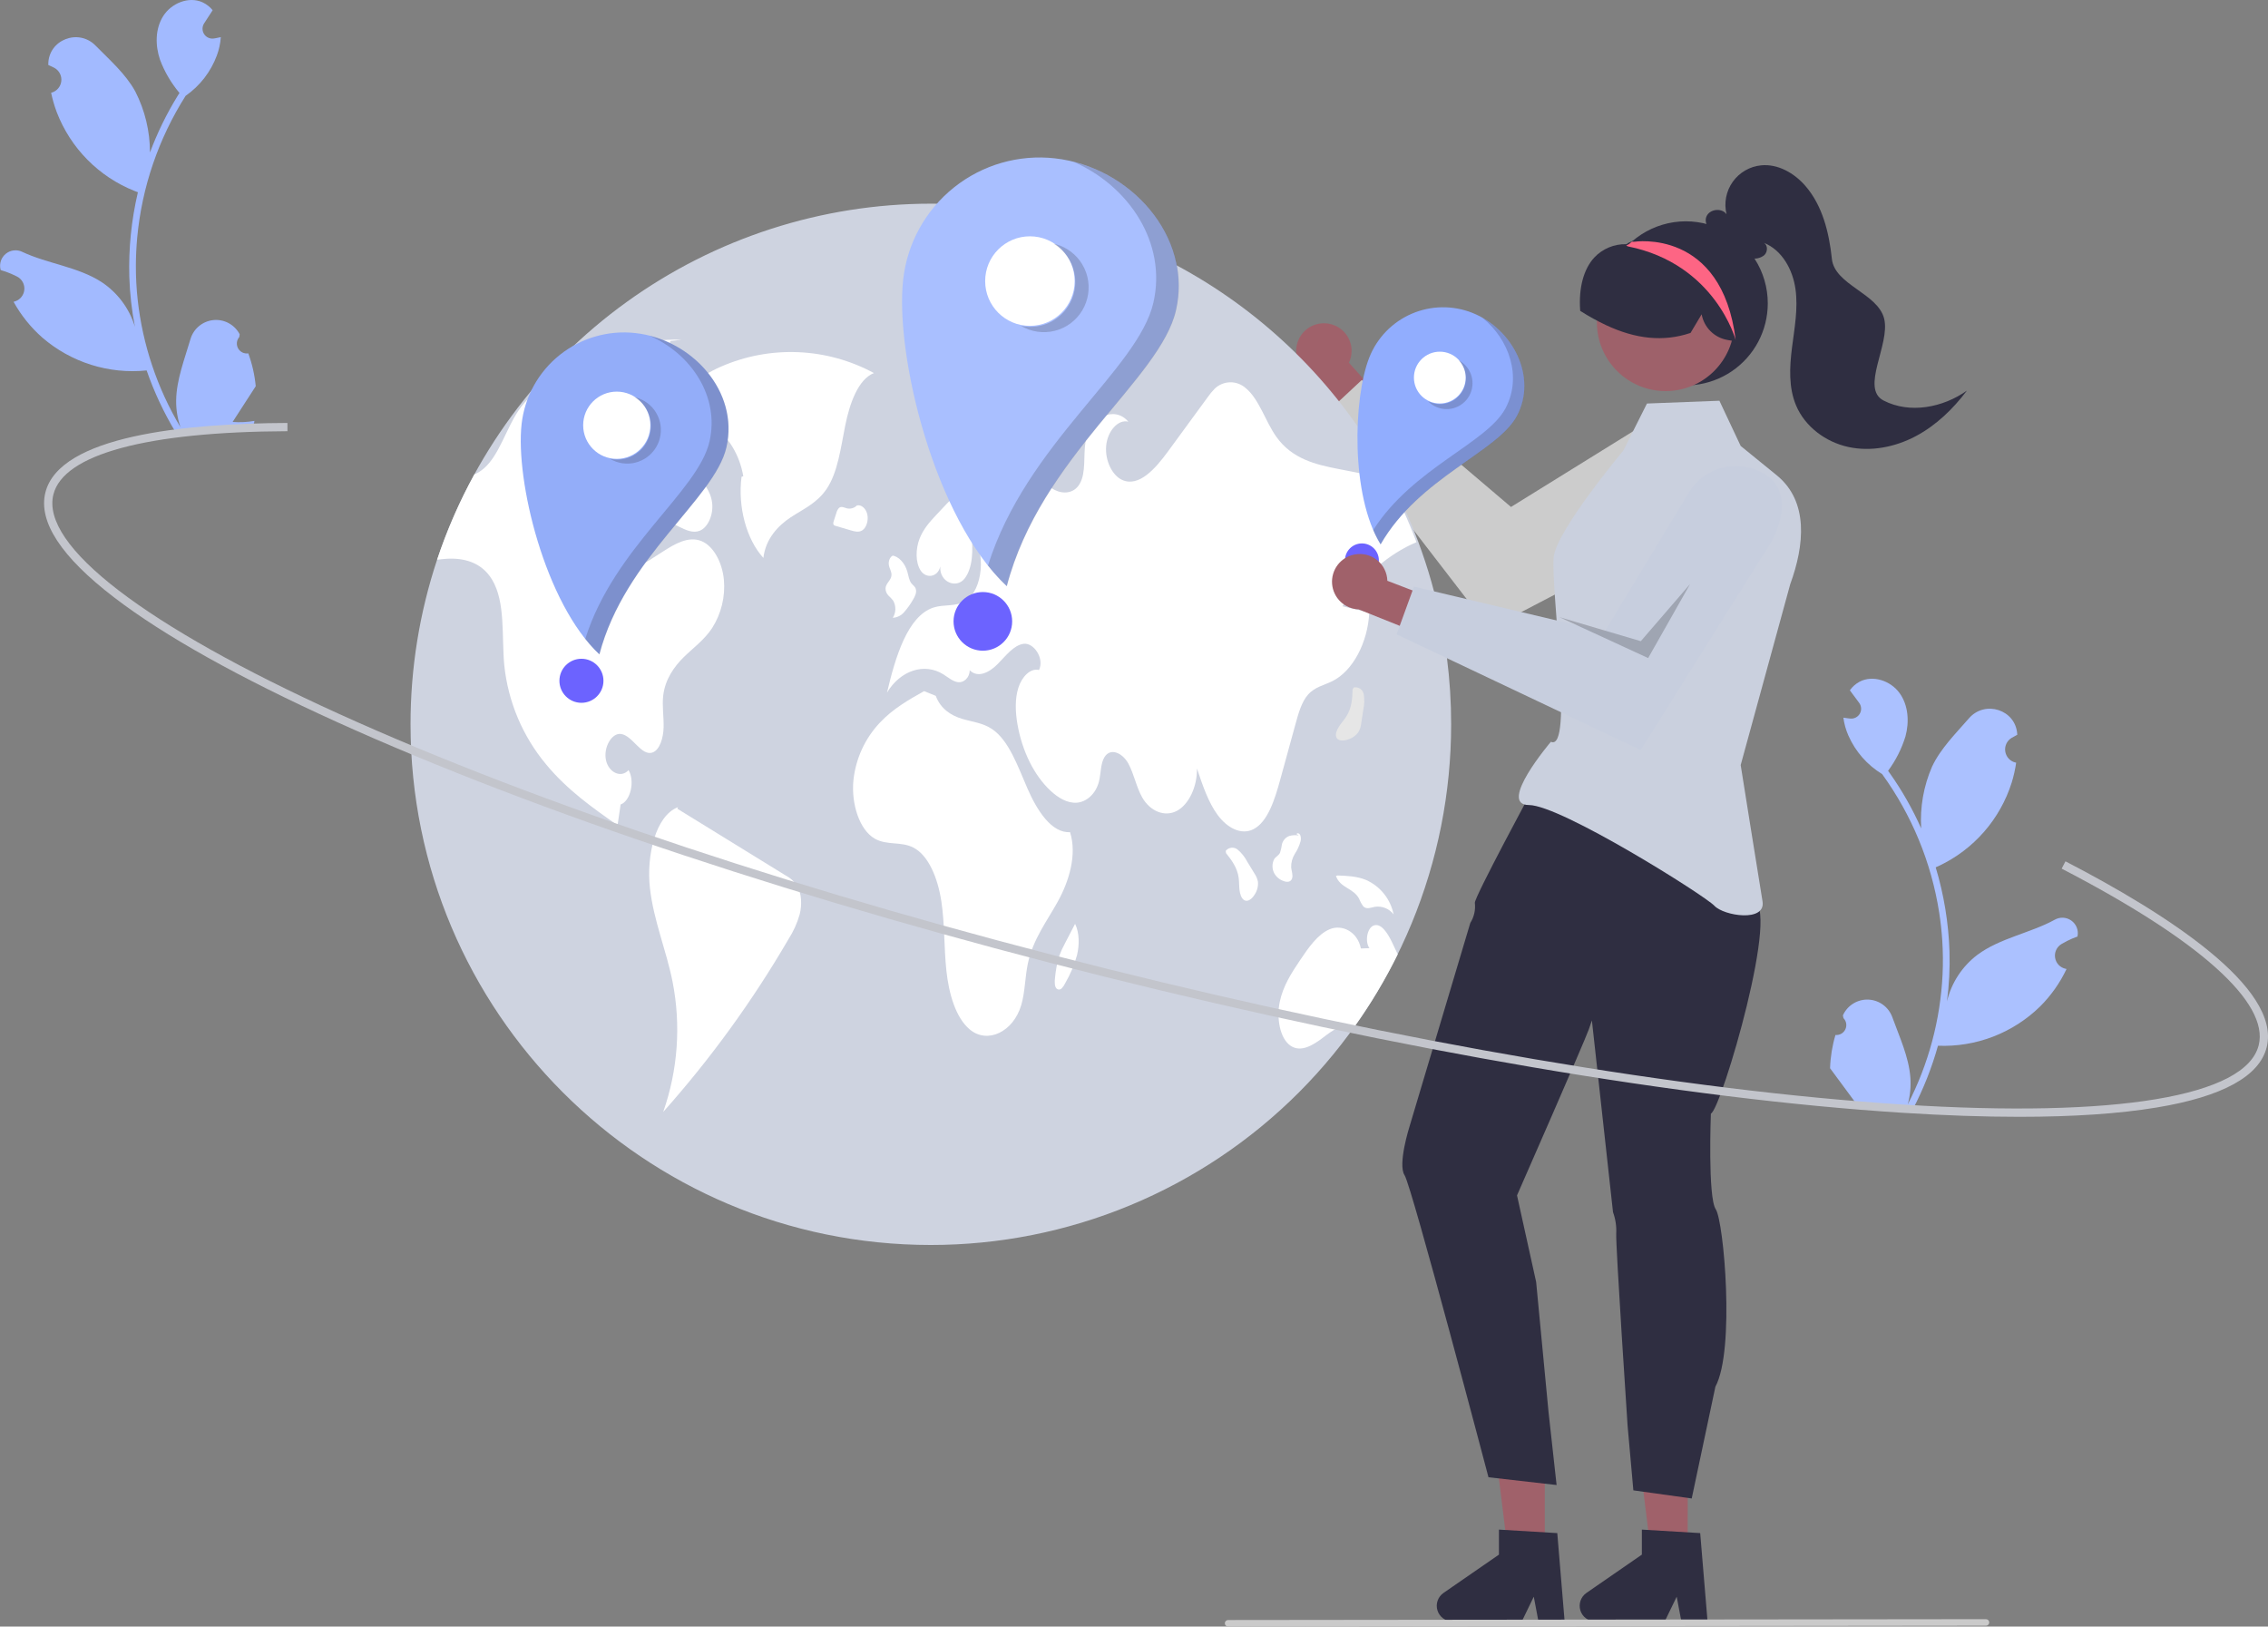 <svg width="629" height="451" viewBox="0 0 629 451" fill="none" xmlns="http://www.w3.org/2000/svg">
<rect x="0" y="0" width="629" height="451" fill="#808080" stroke="none"/>
<g clip-path="url(#clip0_115_1492)">
<path d="M509.041 286.969C509.604 287.021 510.168 286.899 510.659 286.62C511.15 286.34 511.542 285.916 511.784 285.406C512.026 284.895 512.105 284.323 512.011 283.765C511.917 283.208 511.653 282.694 511.257 282.291C511.201 282.012 511.16 281.812 511.103 281.533C511.131 281.474 511.159 281.415 511.187 281.356C511.817 280.041 512.821 278.942 514.074 278.196C515.327 277.451 516.772 277.092 518.227 277.165C519.683 277.238 521.085 277.74 522.257 278.608C523.428 279.476 524.317 280.67 524.812 282.042C526.792 287.516 529.379 293.028 529.814 298.74C530.004 301.264 529.756 303.802 529.08 306.242C534.847 295.061 538.143 282.77 538.745 270.202C538.893 267.049 538.865 263.889 538.66 260.738C538.49 258.156 538.207 255.586 537.81 253.029C535.644 239.155 530.219 225.993 521.98 214.624C517.854 212.116 514.595 208.402 512.643 203.984C511.935 202.395 511.461 200.712 511.236 198.988C511.71 199.073 512.194 199.135 512.67 199.188C512.818 199.203 512.975 199.218 513.123 199.233L513.179 199.238C513.703 199.286 514.23 199.181 514.695 198.937C515.161 198.693 515.547 198.319 515.805 197.86C516.063 197.402 516.184 196.878 516.152 196.353C516.12 195.828 515.937 195.323 515.624 194.899C515.43 194.636 515.236 194.373 515.041 194.109C514.746 193.703 514.443 193.304 514.148 192.898C514.113 192.859 514.081 192.818 514.051 192.776C513.712 192.312 513.372 191.857 513.033 191.394C513.738 190.403 514.662 189.589 515.733 189.015C519.441 187.068 524.353 188.765 526.809 192.153C529.272 195.541 529.552 200.147 528.454 204.186C527.399 207.617 525.768 210.844 523.631 213.728C523.815 213.987 524.007 214.24 524.191 214.5C527.556 219.27 530.444 224.358 532.816 229.692C532.452 223.823 533.486 217.952 535.833 212.561C538.19 207.545 542.363 203.422 546.067 199.163C550.516 194.047 559.024 196.767 559.451 203.534C559.456 203.6 559.46 203.665 559.463 203.73C558.93 204 558.407 204.287 557.894 204.593C557.249 204.982 556.737 205.557 556.424 206.241C556.112 206.926 556.013 207.69 556.142 208.432C556.27 209.174 556.62 209.86 557.144 210.4C557.669 210.939 558.345 211.308 559.082 211.457L559.158 211.473C558.886 213.338 558.472 215.179 557.921 216.981C556.332 222.01 553.722 226.656 550.255 230.628C546.787 234.601 542.537 237.814 537.77 240.066C537.457 240.208 537.153 240.351 536.84 240.485C539.121 248.055 540.407 255.89 540.668 263.792C540.807 268.453 540.569 273.118 539.956 277.74L539.987 277.577C541.23 272.463 544.198 267.934 548.392 264.756C554.617 260.108 563.172 258.688 569.825 255.028C570.533 254.619 571.343 254.42 572.16 254.457C572.977 254.493 573.766 254.762 574.436 255.232C575.105 255.702 575.626 256.354 575.937 257.111C576.248 257.868 576.336 258.697 576.191 259.503C576.179 259.56 576.168 259.617 576.156 259.674C575.174 260.022 574.214 260.431 573.282 260.899C572.749 261.168 572.226 261.455 571.713 261.761C571.068 262.15 570.556 262.725 570.243 263.41C569.931 264.095 569.832 264.858 569.961 265.6C570.089 266.342 570.438 267.028 570.963 267.568C571.488 268.108 572.163 268.476 572.901 268.626L572.977 268.641C573.031 268.651 573.078 268.661 573.132 268.672C571.302 272.53 568.821 276.045 565.798 279.062C562.068 282.71 557.632 285.558 552.763 287.43C547.894 289.303 542.694 290.16 537.481 289.951L537.473 289.95C535.773 296.034 533.445 301.924 530.527 307.526L508.681 306.509C508.613 306.262 508.555 306.008 508.496 305.762C510.512 305.984 512.547 305.957 514.557 305.683C513.029 303.618 511.501 301.537 509.973 299.472C509.939 299.433 509.907 299.392 509.877 299.35C509.102 298.293 508.319 297.244 507.544 296.187L507.544 296.186C507.645 293.062 508.148 289.965 509.04 286.97L509.041 286.969Z" fill="#ABC1FF"/>
<path d="M68.863 97.977C68.305 98.064 67.734 97.977 67.227 97.728C66.72 97.479 66.302 97.081 66.029 96.586C65.756 96.091 65.641 95.525 65.701 94.963C65.761 94.401 65.992 93.871 66.362 93.445C66.402 93.163 66.43 92.961 66.469 92.679C66.438 92.622 66.406 92.565 66.375 92.508C65.665 91.234 64.594 90.199 63.298 89.532C62.002 88.865 60.537 88.596 59.089 88.759C57.64 88.922 56.272 89.51 55.156 90.448C54.041 91.387 53.227 92.634 52.818 94.034C51.18 99.62 48.938 105.282 48.857 111.009C48.823 113.54 49.227 116.059 50.053 118.452C43.606 107.648 39.557 95.585 38.18 83.078C37.838 79.94 37.671 76.784 37.681 73.627C37.691 71.039 37.815 68.456 38.053 65.88C39.358 51.898 43.96 38.427 51.48 26.57C55.444 23.811 58.468 19.903 60.143 15.373C60.751 13.743 61.12 12.034 61.239 10.299C60.771 10.414 60.292 10.505 59.82 10.588C59.673 10.612 59.518 10.637 59.37 10.661L59.315 10.669C58.795 10.749 58.263 10.678 57.783 10.463C57.303 10.247 56.895 9.898 56.609 9.456C56.323 9.015 56.17 8.5 56.17 7.974C56.169 7.447 56.321 6.932 56.606 6.49C56.784 6.215 56.962 5.94 57.14 5.665C57.409 5.242 57.687 4.825 57.956 4.401C57.989 4.36 58.018 4.317 58.045 4.273C58.355 3.79 58.666 3.314 58.977 2.831C58.212 1.886 57.239 1.131 56.135 0.624C52.313 -1.09 47.516 0.907 45.274 4.44C43.025 7.974 43.03 12.589 44.375 16.552C45.64 19.912 47.467 23.031 49.778 25.777C49.61 26.048 49.434 26.312 49.266 26.582C46.203 31.551 43.634 36.809 41.596 42.279C41.597 36.399 40.202 30.603 37.527 25.367C34.865 20.506 30.445 16.649 26.485 12.627C21.729 7.796 13.405 11.036 13.396 17.817C13.396 17.883 13.396 17.948 13.397 18.014C13.945 18.25 14.485 18.504 15.016 18.778C15.684 19.126 16.23 19.668 16.585 20.332C16.939 20.997 17.085 21.753 17.002 22.501C16.92 23.25 16.613 23.956 16.123 24.527C15.633 25.098 14.981 25.508 14.254 25.703L14.18 25.723C14.566 27.567 15.093 29.379 15.755 31.144C17.651 36.065 20.542 40.541 24.249 44.291C27.955 48.042 32.395 50.986 37.292 52.939C37.613 53.062 37.926 53.185 38.246 53.3C36.438 60.997 35.637 68.896 35.865 76.799C36.014 81.46 36.54 86.101 37.437 90.677L37.396 90.516C35.84 85.488 32.597 81.151 28.215 78.239C21.715 73.984 13.089 73.096 6.223 69.854C5.491 69.489 4.67 69.341 3.857 69.428C3.044 69.514 2.272 69.832 1.633 70.343C0.995 70.853 0.515 71.536 0.251 72.311C-0.012 73.085 -0.049 73.919 0.145 74.713C0.16 74.77 0.175 74.826 0.19 74.883C1.193 75.169 2.176 75.518 3.135 75.927C3.684 76.163 4.223 76.417 4.754 76.691C5.422 77.039 5.968 77.581 6.323 78.246C6.677 78.91 6.823 79.666 6.74 80.414C6.658 81.163 6.351 81.869 5.861 82.44C5.371 83.011 4.719 83.421 3.992 83.616L3.918 83.636C3.864 83.649 3.818 83.662 3.764 83.676C5.83 87.414 8.523 90.769 11.726 93.593C15.674 97.004 20.277 99.572 25.253 101.14C30.229 102.708 35.472 103.242 40.661 102.711L40.669 102.71C42.742 108.677 45.43 114.412 48.688 119.823L70.43 117.457C70.481 117.207 70.524 116.95 70.568 116.7C68.569 117.046 66.536 117.145 64.513 116.996C65.911 114.841 67.307 112.669 68.705 110.514C68.737 110.473 68.766 110.43 68.793 110.386C69.501 109.283 70.218 108.188 70.926 107.085L70.927 107.084C70.632 103.972 69.939 100.912 68.864 97.978L68.863 97.977Z" fill="#A2BAFF"/>
<path d="M369.242 89.916C370.319 90.213 371.317 90.741 372.167 91.465C373.016 92.189 373.697 93.091 374.161 94.106C374.625 95.122 374.861 96.227 374.852 97.343C374.842 98.46 374.589 99.561 374.108 100.569L385.775 113.546L379.622 122.562L363.403 104.005C361.764 103.085 360.519 101.596 359.905 99.819C359.29 98.043 359.348 96.102 360.068 94.366C360.788 92.629 362.119 91.217 363.81 90.397C365.501 89.577 367.434 89.406 369.242 89.916V89.916Z" fill="#A0616A"/>
<path d="M478.468 121.782C477.417 120.069 476.037 118.581 474.409 117.403C472.781 116.224 470.937 115.379 468.982 114.916C467.027 114.452 465 114.38 463.016 114.702C461.033 115.024 459.133 115.734 457.425 116.793L419.054 140.568L377.664 105.369L367.366 114.961L413.091 174.312L472.519 143.318C471.132 144.041 480.144 124.51 478.468 121.782Z" fill="#CCCCCC"/>
<path d="M402.456 200.835C402.459 219.793 398.73 238.567 391.479 256.084C384.229 273.6 373.6 289.516 360.2 302.922C346.8 316.328 330.892 326.961 313.383 334.215C295.874 341.468 277.109 345.199 258.158 345.196C178.466 345.196 113.86 280.562 113.86 200.835C113.847 185.326 116.332 169.917 121.22 155.2C130.816 126.458 149.201 101.461 173.775 83.745C198.349 66.028 227.868 56.488 258.158 56.474C284.281 56.464 309.916 63.553 332.327 76.981C354.738 90.41 373.083 109.675 385.405 132.72C388.459 138.406 391.124 144.293 393.381 150.34C393.694 151.182 393.998 152.024 394.295 152.875V152.883C395.618 156.62 396.783 160.427 397.79 164.303C400.898 176.231 402.466 188.508 402.456 200.835V200.835Z" fill="#CED3E0"/>
<path d="M242.37 103.436C235.885 99.928 228.685 97.947 221.319 97.646C213.953 97.344 206.616 98.73 199.866 101.696C193.924 104.284 187.666 108.925 185.684 117.307C193.702 112.573 204.081 120.053 206.144 132.052L205.662 132.184C204.573 140.495 207.005 149.544 211.715 154.697C212.333 149.344 215.852 145.701 219.312 143.425C222.772 141.15 226.6 139.497 229.242 135.585C232.373 130.947 233.168 124.17 234.412 117.987C235.656 111.804 238.016 105.159 242.37 103.436Z" fill="white"/>
<path d="M197.488 174.16C195.267 177.496 192.301 179.589 189.64 182.196C186.986 184.81 184.461 188.339 183.932 192.871C183.595 195.774 184.116 198.725 184.044 201.661C183.972 204.596 182.994 207.9 180.998 208.63C177.847 209.769 175.443 203.914 172.204 203.505C169.631 203.184 167.314 207.235 168.059 210.747C168.805 214.26 172.308 215.816 174.32 213.522C176.14 216.578 174.857 222.12 172.124 223.058C171.835 224.983 171.547 226.9 171.266 228.824C164.356 223.988 157.373 219.072 151.497 211.99C144.962 204.181 140.909 194.596 139.857 184.466C139.096 176.325 140.226 167.014 136.49 160.75C133.5 155.738 128.369 154.631 123.752 154.944C122.91 155 122.06 155.096 121.219 155.2C123.942 147.018 127.4 139.099 131.552 131.541C132.492 131.138 133.364 130.594 134.141 129.929C138.438 126.28 140.346 118.894 143.833 113.785C144.058 113.456 144.29 113.135 144.531 112.822C148.098 108.163 152.876 105.765 157.494 103.535C167.715 98.571 178.232 93.542 189.023 94.232L185.952 94.529C182.369 104.57 178.783 114.611 175.194 124.652C174.649 126.192 174.098 127.734 173.543 129.28C171.506 134.99 169.406 141.069 169.719 147.461C169.903 151.246 171.218 155.289 173.719 156.588C176.052 157.791 178.601 156.315 180.854 154.855C181.808 154.246 182.754 153.636 183.708 153.019C187.131 150.813 190.922 148.552 194.538 150.027C197.849 151.375 200.294 155.874 200.759 160.726C201.185 165.443 200.035 170.168 197.488 174.16V174.16Z" fill="white"/>
<path d="M217.847 242.713C207.85 236.555 197.852 230.397 187.855 224.238L188.025 223.801C181.809 226.17 179.228 237.224 180.255 246.263C181.283 255.303 184.766 263.384 186.526 272.192C188.898 284.246 188.003 296.716 183.932 308.306C197.078 293.549 208.712 277.511 218.66 260.431C220.049 258.279 221.108 255.93 221.801 253.463C222.436 250.838 222.338 247.683 221.067 245.578C220.248 244.37 219.142 243.386 217.847 242.713V242.713Z" fill="white"/>
<path d="M178.39 130.677C177.329 133.064 176.92 136.249 177.884 138.719C178.868 141.243 180.947 142.383 182.862 143.332L188.386 146.072C190.224 146.983 192.205 147.904 194.078 147.154C196.338 146.249 197.905 142.705 197.499 139.415C197.068 135.914 194.862 133.506 192.822 131.455C189.967 128.585 187.112 125.715 184.257 122.845L182.648 124.817C180.908 126.515 179.468 128.496 178.39 130.677V130.677Z" fill="white"/>
<path d="M372.3 168.09C374.786 168.675 377.271 169.261 379.756 169.846C379.323 178.243 375.162 186.015 369.583 188.83C367.258 190.001 364.669 190.434 362.745 192.623C361.005 194.612 360.123 197.708 359.314 200.667C357.895 205.832 356.476 210.997 355.057 216.162C353.534 221.728 351.578 227.912 347.618 229.917C344.219 231.641 340.331 229.531 337.717 225.995C335.104 222.458 333.509 217.702 331.961 213.066C332.057 218.119 329.709 223.075 326.382 224.832C323.047 226.588 318.991 225 316.762 221.078C315.159 218.263 314.493 214.55 312.922 211.695C311.351 208.84 308.056 207.204 306.34 209.882C305.21 211.663 305.354 214.39 304.793 216.651C303.919 220.164 301.274 222.37 298.653 222.562C296.039 222.755 293.49 221.247 291.301 219.202C286.788 214.967 283.461 208.246 282.171 200.78C281.601 197.451 281.441 193.826 282.427 190.706C283.413 187.587 285.794 185.181 288.159 185.774C289.714 182.486 286.644 178.123 283.878 178.508C281.104 178.893 278.932 181.868 276.655 184.154C274.387 186.44 271.212 188.1 268.927 185.83C268.943 187.939 267.228 189.335 265.745 189.158C264.27 188.99 262.955 187.803 261.6 186.961C256.365 183.697 249.72 185.862 246 192.038C248.325 182.141 251.732 170.785 258.875 168.459C261.793 167.504 264.975 168.29 267.733 166.638C272.615 163.711 273.601 152.651 269.384 148.088C269.921 152.402 269.817 157.439 267.54 160.391C265.264 163.342 260.486 161.417 260.775 157.054C260.117 160.062 256.846 160.519 255.339 158.209C253.824 155.899 253.952 152.122 255.027 149.363C256.101 146.604 257.929 144.623 259.7 142.722C263.508 138.64 267.372 134.51 271.781 131.943C276.198 129.377 281.297 128.511 285.722 131.061C288.055 132.408 290.107 134.654 292.488 135.841C294.869 137.036 297.891 136.884 299.47 134.093C301.242 130.981 300.408 126.361 301.066 122.472C302.244 115.598 309.114 112.382 312.922 116.922C310.076 116.192 307.134 119.56 306.781 123.643C306.421 127.725 308.481 131.847 311.239 133.082C315.872 135.135 320.409 129.97 323.913 125.19C327.568 120.186 331.229 115.184 334.895 110.185C335.481 109.334 336.138 108.534 336.859 107.795C338.008 106.675 339.538 106.034 341.142 106.001C342.745 105.969 344.3 106.547 345.493 107.619C349.197 110.642 350.937 116.842 353.975 121.108C358.384 127.308 364.982 128.816 371.122 130.019C375.7 130.909 380.28 131.804 384.863 132.705C387.917 138.391 390.582 144.278 392.839 150.325C385.079 153.622 377.92 159.789 372.3 168.09Z" fill="white"/>
<path d="M387.641 264.602C384.206 271.579 380.211 278.266 375.696 284.596C372.81 283.361 369.708 285.566 367.006 287.636C364.184 289.801 360.793 291.91 357.899 289.937C354.941 287.916 353.987 282.262 354.925 277.779C355.863 273.304 358.204 269.743 360.473 266.358C362.878 262.765 365.451 259.036 368.794 257.641C372.145 256.245 376.449 258.218 377.428 262.982L379.8 262.902C378.47 261.073 379.167 257.288 380.955 256.622C383.015 255.844 384.803 258.675 386.021 261.177C386.566 262.308 387.119 263.447 387.641 264.602Z" fill="white"/>
<path d="M296.761 230.726C291.661 231.047 287.621 224.765 284.936 218.586C282.251 212.406 279.802 205.339 275.2 202.194C272.57 200.396 269.572 200.15 266.72 199.279C263.868 198.408 260.882 196.606 259.519 192.936L256.283 191.628C252.011 194.032 247.681 196.479 244 200.391C239.87 204.779 237.298 210.404 236.68 216.4C236.062 222.879 238.344 230.103 242.609 232.537C245.978 234.46 249.901 233.248 253.314 235.008C257.579 237.208 260.11 243.597 261.069 249.906C262.027 256.215 261.784 262.772 262.47 269.152C263.156 275.533 265.045 282.172 268.956 285.442C273.85 289.534 281.031 286.134 283.227 278.685C284.304 275.032 284.266 270.909 285.072 267.116C286.491 260.438 290.318 255.482 293.354 250.004C296.391 244.525 298.78 237.084 296.761 230.726Z" fill="white"/>
<path d="M246.361 165.097C246.837 165.535 247.28 166.006 247.689 166.507C248.112 167.237 248.328 168.068 248.314 168.911C248.299 169.755 248.055 170.578 247.608 171.293C248.222 171.258 248.822 171.096 249.371 170.817C249.919 170.538 250.404 170.148 250.795 169.672C251.726 168.612 252.544 167.458 253.238 166.229C253.758 165.38 254.312 164.233 253.959 163.225C253.718 162.537 253.148 162.243 252.749 161.726C252.115 160.906 251.959 159.603 251.631 158.478C250.923 156.047 249.228 154.259 247.387 154.004L247.643 154.053C246.874 154.316 246.337 155.538 246.507 156.637C246.662 157.637 247.305 158.468 247.241 159.489C247.149 160.957 245.683 161.646 245.592 163.114C245.578 163.85 245.854 164.562 246.361 165.097V165.097Z" fill="white"/>
<path d="M237.623 140.154C237.631 140.152 237.638 140.152 237.646 140.15C237.803 140.007 237.948 139.852 238.081 139.686L237.623 140.154Z" fill="#E6E6E6"/>
<path d="M239.152 147.044C240.28 146.318 240.91 144.312 240.537 142.632C240.166 140.963 238.855 139.841 237.645 140.15C237.294 140.506 236.859 140.766 236.379 140.907C235.9 141.049 235.393 141.066 234.905 140.957C234.157 140.764 233.336 140.268 232.688 140.832C232.317 141.253 232.057 141.76 231.932 142.307C231.692 143.044 231.452 143.782 231.212 144.519C231.098 144.783 231.068 145.075 231.127 145.357C231.173 145.47 231.247 145.569 231.342 145.645C231.438 145.72 231.551 145.77 231.671 145.79C233.112 146.215 234.552 146.639 235.992 147.064C237.042 147.374 238.175 147.672 239.152 147.044Z" fill="white"/>
<path d="M347.89 242.161C347.224 241.07 346.559 239.98 345.893 238.889C345.239 237.626 344.345 236.503 343.261 235.583C343.022 235.383 342.747 235.233 342.449 235.141C342.152 235.05 341.84 235.019 341.531 235.05C341.221 235.081 340.921 235.173 340.648 235.322C340.375 235.471 340.134 235.672 339.94 235.915L340.022 236.538C341.539 238.443 343.145 240.559 343.53 243.386C343.682 244.501 343.629 245.654 343.762 246.774C343.895 247.893 344.273 249.054 344.995 249.537C346.044 250.237 347.275 249.204 348.021 247.943C348.688 246.908 348.987 245.678 348.871 244.452C348.704 243.629 348.371 242.849 347.89 242.161V242.161Z" fill="white"/>
<path d="M377.522 200.511C377.715 199.248 377.908 197.984 378.1 196.721C378.413 195.333 378.452 193.898 378.215 192.496C378.161 192.189 378.046 191.897 377.878 191.635C377.71 191.374 377.491 191.149 377.234 190.973C376.977 190.798 376.688 190.675 376.384 190.613C376.079 190.551 375.765 190.55 375.46 190.611L375.121 191.14C375.056 193.575 374.923 196.228 373.397 198.639C372.796 199.59 372.013 200.438 371.395 201.38C370.776 202.322 370.318 203.454 370.56 204.289C370.911 205.5 372.518 205.503 373.9 205.019C375.077 204.657 376.098 203.909 376.798 202.895C377.2 202.159 377.447 201.347 377.522 200.511V200.511Z" fill="#E6E6E6"/>
<path d="M358.335 243.58C358.661 242.644 358.191 241.57 358.091 240.535C358.044 239.199 358.398 237.879 359.108 236.746C359.813 235.677 360.348 234.505 360.692 233.271C360.837 232.709 360.811 232.117 360.616 231.57C360.396 231.074 359.862 230.848 359.556 231.241L360.211 231.663C359.326 231.505 358.417 231.549 357.552 231.792C357.058 231.981 356.617 232.286 356.266 232.682C355.916 233.077 355.665 233.552 355.536 234.065C355.428 234.864 355.251 235.653 355.008 236.423C354.617 237.227 353.86 237.494 353.385 238.199C353.061 238.825 352.897 239.521 352.909 240.226C352.92 240.93 353.107 241.62 353.452 242.235C354.049 243.24 354.998 243.986 356.115 244.33C356.915 244.617 357.969 244.632 358.335 243.58Z" fill="white"/>
<path d="M376.935 249.194C377.224 249.947 377.612 250.659 378.088 251.311C378.978 252.208 380.188 251.656 381.269 251.438C382.249 251.283 383.253 251.397 384.174 251.766C385.095 252.136 385.899 252.748 386.501 253.538C386.082 251.448 385.167 249.488 383.835 247.825C382.502 246.161 380.789 244.842 378.841 243.978C376.295 242.939 373.613 242.839 370.964 242.746L370.507 242.863C371.672 246.258 375.333 246.182 376.935 249.194Z" fill="white"/>
<path d="M298.156 256.138L298.163 256.152C298.207 256.067 298.252 255.981 298.296 255.896L298.156 256.138Z" fill="#E6E6E6"/>
<path d="M295.334 261.602C294.718 262.719 294.189 263.882 293.751 265.081C293.17 267.022 292.786 269.016 292.603 271.034C292.46 272.181 292.416 273.646 293.134 274.205C293.341 274.342 293.59 274.399 293.835 274.366C294.08 274.333 294.305 274.211 294.467 274.024C294.867 273.602 295.193 273.116 295.434 272.587C296.846 270.154 297.942 267.551 298.697 264.84C299.384 261.985 299.378 258.624 298.162 256.152C297.219 257.969 296.277 259.785 295.334 261.602Z" fill="white"/>
<path d="M268.113 116.025C268.561 116.463 269.128 116.761 269.743 116.881C270.358 117.001 270.995 116.938 271.575 116.701C272.776 116.176 273.878 115.447 274.833 114.548C275.623 113.963 276.294 113.231 276.808 112.393C277.091 111.892 277.272 111.34 277.342 110.768C277.411 110.197 277.367 109.618 277.212 109.063C276.765 107.758 275.633 107.32 274.635 107.024C273.036 106.55 271.437 106.075 269.838 105.601L270.995 104.558C269.805 103.919 268.489 105.105 267.745 106.573C267.268 107.532 266.936 108.556 266.758 109.611C266.36 111.916 266.75 114.659 268.113 116.025Z" fill="#E6E6E6"/>
<path d="M296.339 106.545C296.79 107.042 297.412 107.349 298.081 107.403C298.749 107.458 299.414 107.256 299.939 106.838C300.39 106.498 300.766 106.067 301.04 105.573C301.314 105.079 301.482 104.532 301.531 103.969C301.644 102.711 301.022 101.313 300.134 101.204L300.337 100.026C298.627 99.717 296.521 99.655 295.605 101.733C295.295 102.53 295.2 103.393 295.329 104.237C295.458 105.082 295.806 105.877 296.339 106.545Z" fill="#E6E6E6"/>
<path d="M292.569 43.904C282.539 42.773 272.471 45.673 264.58 51.968C256.688 58.262 251.619 67.435 250.487 77.469C248.132 98.363 259.134 143.735 279.195 162.517C288.64 126.532 321.739 105.188 326.118 86.004C330.798 65.505 313.453 46.261 292.569 43.904Z" fill="#A9BFFF"/>
<path d="M285.632 90.354C292.486 90.354 298.043 84.795 298.043 77.938C298.043 71.08 292.486 65.521 285.632 65.521C278.777 65.521 273.221 71.08 273.221 77.938C273.221 84.795 278.777 90.354 285.632 90.354Z" fill="white"/>
<path d="M272.582 180.42C277.072 180.42 280.711 176.779 280.711 172.288C280.711 167.796 277.072 164.155 272.582 164.155C268.093 164.155 264.453 167.796 264.453 172.288C264.453 176.779 268.093 180.42 272.582 180.42Z" fill="#6C63FF"/>
<path opacity="0.2" d="M295.901 69.042C297.298 69.882 298.516 70.988 299.485 72.299C300.455 73.61 301.157 75.099 301.551 76.681C301.945 78.263 302.024 79.907 301.783 81.52C301.542 83.133 300.986 84.682 300.147 86.079C299.307 87.477 298.201 88.696 296.891 89.665C295.58 90.635 294.092 91.338 292.511 91.732C289.317 92.529 285.938 92.023 283.116 90.327C285.993 90.967 289.003 90.562 291.609 89.185C294.214 87.807 296.245 85.547 297.337 82.809C298.429 80.07 298.511 77.032 297.569 74.239C296.626 71.446 294.721 69.079 292.194 67.562C293.501 67.852 294.753 68.352 295.901 69.042V69.042Z" fill="#231F20"/>
<path opacity="0.2" d="M326.167 86.044C321.787 105.228 288.689 126.572 279.243 162.557C277.357 160.774 275.604 158.853 274.001 156.812C284.615 122.987 315.653 102.433 319.885 83.898C323.672 67.309 313.034 51.543 297.769 44.883C316.247 49.53 330.455 67.259 326.167 86.044Z" fill="#231F20"/>
<path d="M176.263 92.352C168.732 91.502 161.171 93.68 155.245 98.407C149.318 103.134 145.512 110.023 144.662 117.558C142.893 133.248 151.156 167.321 166.22 181.426C173.313 154.402 198.169 138.374 201.458 123.967C204.973 108.573 191.947 94.122 176.263 92.352Z" fill="#93ADF9"/>
<path d="M171.055 127.234C176.202 127.234 180.375 123.059 180.375 117.91C180.375 112.76 176.202 108.585 171.055 108.585C165.907 108.585 161.734 112.76 161.734 117.91C161.734 123.059 165.907 127.234 171.055 127.234Z" fill="white"/>
<path d="M161.255 194.87C164.626 194.87 167.36 192.136 167.36 188.763C167.36 185.39 164.626 182.656 161.255 182.656C157.884 182.656 155.15 185.39 155.15 188.763C155.15 192.136 157.884 194.87 161.255 194.87Z" fill="#6C63FF"/>
<path opacity="0.2" d="M178.767 111.229C179.816 111.86 180.731 112.691 181.459 113.675C182.187 114.66 182.714 115.778 183.01 116.966C183.306 118.154 183.365 119.389 183.184 120.6C183.003 121.811 182.586 122.974 181.955 124.024C181.325 125.073 180.494 125.989 179.51 126.717C178.526 127.445 177.409 127.972 176.221 128.269C175.033 128.565 173.799 128.624 172.589 128.443C171.378 128.262 170.215 127.844 169.166 127.214C171.326 127.694 173.587 127.39 175.544 126.356C177.5 125.321 179.025 123.624 179.845 121.568C180.665 119.511 180.727 117.23 180.019 115.132C179.312 113.034 177.881 111.257 175.983 110.118C176.965 110.336 177.905 110.711 178.767 111.229Z" fill="#231F20"/>
<path opacity="0.2" d="M201.495 123.997C198.206 138.404 173.35 154.433 166.257 181.456C164.84 180.117 163.524 178.675 162.32 177.141C170.291 151.74 193.6 136.305 196.778 122.386C199.622 109.928 191.633 98.088 180.169 93.087C194.046 96.577 204.716 109.89 201.495 123.997Z" fill="#231F20"/>
<path d="M468.061 430.132H457.828L452.96 390.643L468.064 390.644L468.061 430.132Z" fill="#A0616A"/>
<path d="M473.567 449.571H466.306L465.01 442.713L461.69 449.571H442.431C441.508 449.571 440.609 449.276 439.865 448.729C439.122 448.182 438.572 447.411 438.298 446.529C438.023 445.647 438.037 444.701 438.338 443.828C438.639 442.955 439.211 442.201 439.971 441.676L455.351 431.05V424.116L471.527 425.082L473.567 449.571Z" fill="#2F2E41"/>
<path d="M428.426 430.132H418.193L413.324 390.643L428.428 390.644L428.426 430.132Z" fill="#A0616A"/>
<path d="M433.93 449.571H426.669L425.373 442.713L422.053 449.571H402.794C401.871 449.571 400.972 449.276 400.229 448.729C399.485 448.182 398.936 447.411 398.661 446.529C398.386 445.647 398.4 444.701 398.702 443.828C399.003 442.955 399.575 442.201 400.334 441.676L415.714 431.05V424.116L431.891 425.082L433.93 449.571Z" fill="#2F2E41"/>
<path d="M389.548 325.873C391.506 328.811 412.81 409.598 412.81 409.598L431.701 411.753L429.458 391.427L426.031 355.456L420.724 331.446C420.724 331.446 439.465 288.775 440.65 285.376L441.492 282.937L447.348 336.099C448.043 337.997 448.347 340.017 448.239 342.036C448.062 345.357 451.392 395.316 451.392 395.316L452.992 413.232L469.177 415.482L475.743 384.481C481.227 374.411 478.083 338.627 475.841 335.296C473.599 331.965 474.49 308.769 474.49 308.769C477.353 307.761 494.427 249.512 485.887 249.856C486.436 246.751 486.866 243.979 486.866 243.979L472.042 232.018L434.942 222.369L425.582 217.873C425.582 217.873 408.864 248.798 409.031 250.336C409.261 252.284 408.815 254.252 407.768 255.91L390.889 312.423C390.889 312.423 387.57 322.904 389.548 325.873Z" fill="#2F2E41"/>
<path d="M482.757 123.649L476.855 111.112L456.766 111.885L450.214 124.927C450.214 124.927 431.488 147.303 430.882 154.579C430.12 163.73 436.455 208.579 430.12 205.671C430.12 205.671 415.184 223.211 424.022 223.211C432.86 223.211 472.837 248.318 475.461 251.141C478.084 253.965 489.794 255.795 488.812 249.901C487.83 244.006 482.757 212.128 482.757 212.128L496.491 162.001C500.444 151.179 501.674 139.04 492.739 131.77L482.757 123.649Z" fill="#CAD0DE"/>
<path d="M408.347 86.75C405.66 85.683 402.79 85.156 399.899 85.199C397.008 85.242 394.155 85.854 391.5 87C388.846 88.146 386.444 89.804 384.43 91.879C382.417 93.955 380.831 96.406 379.765 99.094C375.279 110.4 374.536 137.397 382.883 150.928C393.616 132.276 415.33 125.389 420.686 115.345C426.409 104.614 419.647 91.238 408.347 86.75Z" fill="#91ADFE"/>
<path d="M399.311 111.876C403.276 111.876 406.491 108.661 406.491 104.694C406.491 100.727 403.276 97.511 399.311 97.511C395.346 97.511 392.132 100.727 392.132 104.694C392.132 108.661 395.346 111.876 399.311 111.876Z" fill="white"/>
<path d="M377.71 160.082C380.307 160.082 382.413 157.975 382.413 155.377C382.413 152.779 380.307 150.673 377.71 150.673C375.113 150.673 373.008 152.779 373.008 155.377C373.008 157.975 375.113 160.082 377.71 160.082Z" fill="#6C63FF"/>
<path opacity="0.2" d="M406.394 101.288C407.709 102.663 408.424 104.505 408.383 106.408C408.342 108.312 407.547 110.121 406.173 111.438C404.799 112.755 402.959 113.473 401.057 113.433C399.154 113.394 397.345 112.6 396.027 111.227C397.536 112.022 399.278 112.253 400.941 111.88C402.605 111.506 404.081 110.553 405.106 109.19C406.131 107.828 406.638 106.145 406.536 104.442C406.434 102.74 405.729 101.129 404.549 99.899C405.235 100.259 405.858 100.728 406.394 101.288Z" fill="#231F20"/>
<path opacity="0.2" d="M420.707 115.375C415.351 125.418 393.637 132.306 382.904 150.958C382.121 149.676 381.435 148.337 380.85 146.954C391.907 129.685 412.351 122.927 417.526 113.223C422.157 104.538 418.612 94.122 411.101 88.086C420.711 93.487 425.951 105.541 420.707 115.375Z" fill="#231F20"/>
<path d="M375.59 153.757C376.683 153.532 377.813 153.549 378.898 153.807C379.984 154.066 381 154.559 381.875 155.253C382.749 155.947 383.461 156.824 383.96 157.823C384.459 158.822 384.733 159.918 384.763 161.034L401.051 167.289L399.666 178.118L376.788 168.962C374.911 168.888 373.125 168.127 371.771 166.824C370.416 165.521 369.586 163.766 369.439 161.892C369.291 160.018 369.836 158.155 370.969 156.655C372.103 155.156 373.747 154.125 375.59 153.757L375.59 153.757Z" fill="#A0616A"/>
<path d="M489.397 131.441C487.682 130.393 485.778 129.695 483.792 129.386C481.807 129.076 479.78 129.162 477.828 129.638C475.876 130.114 474.037 130.971 472.417 132.16C470.797 133.348 469.427 134.845 468.386 136.565L445.007 175.188L392.149 162.653L387.333 175.88L455.024 207.958L489.307 153.33C494.44 146.113 496.953 136.056 489.397 131.441Z" fill="#C7CEDE"/>
<path d="M490.27 84.106C490.271 87.829 489.359 91.495 487.614 94.783C485.868 98.07 483.343 100.879 480.259 102.962C477.175 105.046 473.628 106.34 469.927 106.731C466.227 107.122 462.487 106.599 459.036 105.207C455.585 103.814 452.529 101.596 450.135 98.746C447.741 95.896 446.083 92.502 445.306 88.861C444.53 85.22 444.658 81.445 445.681 77.865C446.703 74.286 448.588 71.013 451.171 68.332L451.28 68.223C451.462 68.032 451.644 67.841 451.834 67.659C451.836 67.659 451.837 67.659 451.838 67.659C451.839 67.658 451.84 67.657 451.841 67.657C451.842 67.656 451.842 67.655 451.843 67.654C451.843 67.653 451.844 67.651 451.844 67.65C452.08 67.432 452.316 67.213 452.562 67.004C455.847 64.123 459.892 62.25 464.213 61.61C468.534 60.969 472.949 61.588 476.927 63.393C480.906 65.197 484.28 68.111 486.647 71.784C489.013 75.458 490.271 79.736 490.27 84.106V84.106Z" fill="#2F2E41"/>
<path d="M461.938 108.438C472.465 108.438 481 99.9 481 89.368C481 78.836 472.465 70.298 461.938 70.298C451.41 70.298 442.876 78.836 442.876 89.368C442.876 99.9 451.41 108.438 461.938 108.438Z" fill="#9E616A"/>
<path d="M482.18 94.807L479.022 94.249C477.257 93.928 475.632 93.075 474.365 91.806C473.097 90.536 472.248 88.909 471.929 87.143L468.848 92.311L468.713 92.355C461.37 94.794 453.731 94.065 445.363 90.128C442.97 88.993 440.649 87.713 438.412 86.294L438.247 86.191L438.234 85.997C437.807 79.794 439.198 74.611 442.153 71.404C443.287 70.197 444.663 69.244 446.192 68.607C447.72 67.969 449.365 67.662 451.021 67.706C451.138 67.675 451.247 67.615 451.335 67.532C451.378 67.501 451.42 67.47 451.463 67.44V67.408L451.682 67.305C452.152 67.084 452.631 66.872 453.111 66.678C456.883 65.218 460.99 64.851 464.96 65.621C468.931 66.391 472.604 68.266 475.557 71.031C481.429 76.639 484.122 86.05 482.259 94.45L482.18 94.807Z" fill="#2F2E41"/>
<path d="M522.385 111.055C515.898 107.705 524.241 95.548 522.565 88.44C520.888 81.333 508.816 79.046 508.047 71.784C507.278 64.522 505.469 57.031 500.679 51.521C497.618 47.999 493.107 45.4 488.464 45.841C486.893 45.99 485.372 46.476 484.006 47.267C482.639 48.057 481.459 49.132 480.546 50.42C479.632 51.707 479.007 53.177 478.712 54.728C478.417 56.279 478.46 57.876 478.838 59.409C477.516 57.534 474.094 57.941 473.247 60.072C472.494 61.968 474.158 64.263 476.115 64.431C478.677 67.596 481.61 70.954 485.623 71.593C486.262 71.74 486.927 71.739 487.566 71.591C488.205 71.444 488.802 71.153 489.313 70.74C490.257 69.834 490.33 68.02 489.21 67.342C494.253 69.347 497.21 74.802 497.958 80.178C498.707 85.555 497.671 90.996 496.989 96.381C496.307 101.767 496.013 107.433 498.124 112.434C500.618 118.343 506.36 122.578 512.626 123.936C518.892 125.294 525.565 123.967 531.237 120.976C536.909 117.985 541.639 113.42 545.502 108.301C538.847 113.029 529.639 114.8 522.385 111.055Z" fill="#2F2E41"/>
<path d="M481.368 94.277C481.368 94.277 475.722 73.19 451.516 68.323C451.489 68.314 451.398 68.278 451.28 68.223C451.207 68.178 451.116 68.132 451.025 68.087C451.298 67.932 451.562 67.796 451.835 67.659C451.836 67.659 451.837 67.659 451.838 67.659C451.839 67.658 451.84 67.657 451.841 67.657C451.842 67.656 451.843 67.655 451.843 67.654C451.844 67.653 451.844 67.651 451.844 67.65C452.08 67.432 452.317 67.213 452.562 67.004L453.253 67.032C453.253 67.032 477.54 63.184 481.368 94.277Z" fill="#FD6584"/>
<path opacity="0.2" d="M468.725 161.938L455.055 177.783L432.466 171.11L457.091 182.463L468.725 161.938Z" fill="black"/>
<path d="M550.781 450.766L340.594 451C340.354 450.999 340.124 450.903 339.954 450.733C339.785 450.563 339.689 450.332 339.689 450.092C339.689 449.852 339.785 449.621 339.954 449.451C340.124 449.281 340.354 449.185 340.594 449.184L550.781 448.95C551.022 448.95 551.253 449.045 551.423 449.216C551.593 449.386 551.689 449.617 551.689 449.858C551.689 450.098 551.593 450.329 551.423 450.5C551.253 450.67 551.022 450.766 550.781 450.766V450.766Z" fill="#CACACA"/>
<path d="M560.008 309.659C550.166 309.659 539.379 309.287 527.646 308.543C466.962 304.688 388.357 291.284 306.311 270.802C224.265 250.319 148.581 225.204 93.2 200.085C66.223 187.848 45.518 176.265 31.661 165.657C16.99 154.426 10.573 144.637 12.587 136.562C16.511 120.831 51.256 117.39 79.712 117.273L79.722 119.561C40.644 119.721 17.589 125.956 14.806 137.116C11.26 151.331 40.178 173.522 94.145 198.001C149.403 223.066 224.949 248.132 306.865 268.582C388.78 289.032 467.241 302.413 527.792 306.26C586.925 310.018 622.875 304.02 626.421 289.805C629.364 278.003 609.958 260.617 571.776 240.849L572.828 238.818C600.571 253.181 632.774 273.783 628.64 290.359C626.626 298.434 616.364 304.058 598.139 307.077C587.75 308.797 574.99 309.659 560.008 309.659Z" fill="#C3C5CC"/>
</g>
<defs>
<clipPath id="clip0_115_1492">
<rect width="629" height="451" fill="white"/>
</clipPath>
</defs>
</svg>
